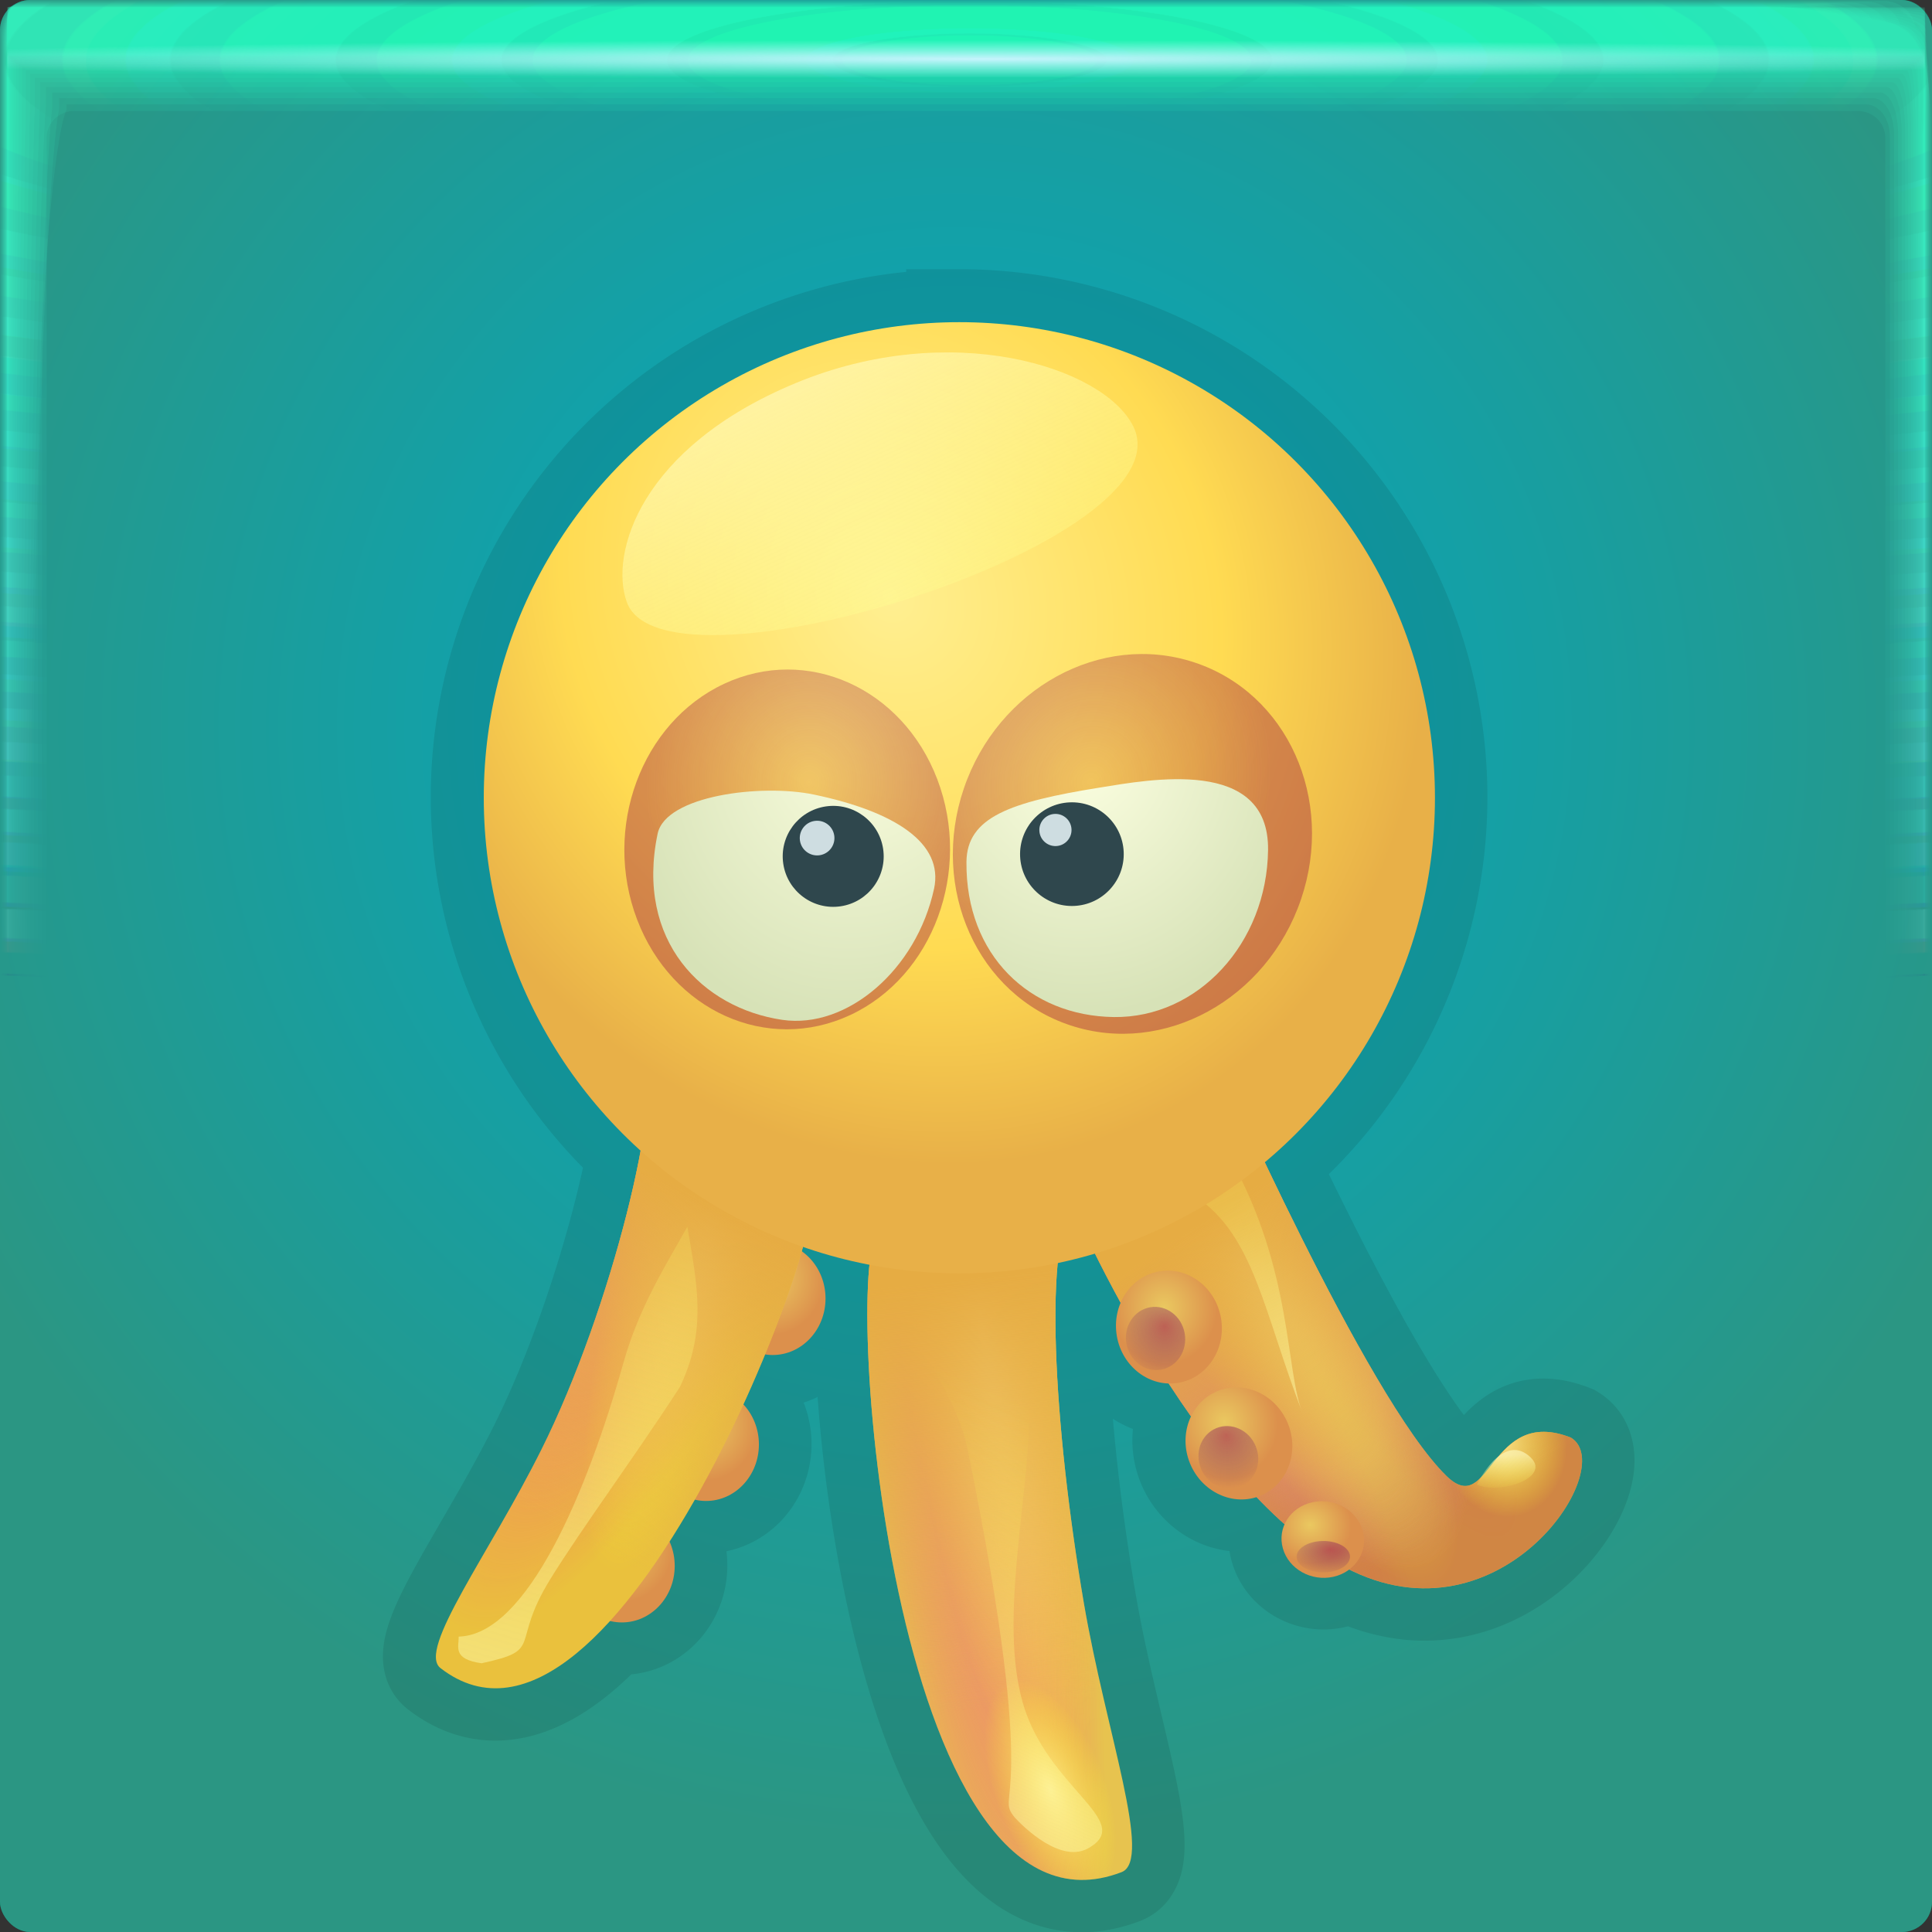 <svg width="64" height="64" xmlns="http://www.w3.org/2000/svg" xmlns:xlink="http://www.w3.org/1999/xlink"><rect width="100%" height="100%" fill="#333333" stroke="none"/><defs><radialGradient id="D" cx="32.519" cy="1.45" r="31.76" gradientTransform="matrix(0 .02 -1.197 0 34.255 1.303)" gradientUnits="userSpaceOnUse"><stop stop-color="#cdf4ff" stop-opacity=".965" offset="0"/><stop stop-color="#b7f5ff" stop-opacity="0" offset="1"/></radialGradient><radialGradient id="C" cx="28.444" cy="-1.667" r="31.76" gradientTransform="matrix(0 .991 -5.067 -0 23.674 -26.198)" gradientUnits="userSpaceOnUse" xlink:href="#a"/><radialGradient id="B" cx="28.444" cy="-1.681" r="32" gradientTransform="matrix(0 .984 -5.029 -0 23.665 -25.986)" gradientUnits="userSpaceOnUse" xlink:href="#a"/><radialGradient id="A" cx="28.444" cy="-1.678" r="31.971" gradientTransform="matrix(0 .985 -5.034 -0 23.674 -26.011)" gradientUnits="userSpaceOnUse" xlink:href="#a"/><radialGradient id="z" cx="28.444" cy="-1.675" r="31.944" gradientTransform="matrix(0 .985 -5.038 -0 23.682 -26.035)" gradientUnits="userSpaceOnUse" xlink:href="#a"/><radialGradient id="y" cx="28.444" cy="-1.672" r="31.92" gradientTransform="matrix(0 .986 -5.042 -0 23.69 -26.057)" gradientUnits="userSpaceOnUse" xlink:href="#a"/><radialGradient id="x" cx="28.444" cy="-1.678" r="31.897" gradientTransform="matrix(0 .987 -5.045 -0 23.654 -26.077)" gradientUnits="userSpaceOnUse" xlink:href="#a"/><radialGradient id="w" cx="28.444" cy="-1.675" r="31.875" gradientTransform="matrix(0 .988 -5.049 -0 23.661 -26.096)" gradientUnits="userSpaceOnUse" xlink:href="#a"/><radialGradient id="v" cx="28.444" cy="-1.678" r="31.856" gradientTransform="matrix(0 .988 -5.052 -0 23.643 -26.113)" gradientUnits="userSpaceOnUse" xlink:href="#a"/><radialGradient id="u" cx="28.444" cy="-1.676" r="31.839" gradientTransform="matrix(0 .989 -5.054 -0 23.649 -26.128)" gradientUnits="userSpaceOnUse" xlink:href="#a"/><radialGradient id="t" cx="28.444" cy="-1.674" r="31.823" gradientTransform="matrix(0 .989 -5.057 -0 23.654 -26.142)" gradientUnits="userSpaceOnUse" xlink:href="#a"/><radialGradient id="s" cx="28.444" cy="-1.673" r="31.809" gradientTransform="matrix(0 .99 -5.059 -0 23.658 -26.154)" gradientUnits="userSpaceOnUse" xlink:href="#a"/><radialGradient id="r" cx="28.444" cy="-1.671" r="31.797" gradientTransform="matrix(0 .99 -5.061 -0 23.662 -26.165)" gradientUnits="userSpaceOnUse" xlink:href="#a"/><radialGradient id="q" cx="28.444" cy="-1.67" r="31.787" gradientTransform="matrix(0 .99 -5.063 -0 23.665 -26.174)" gradientUnits="userSpaceOnUse" xlink:href="#a"/><radialGradient id="p" cx="28.444" cy="-1.669" r="31.778" gradientTransform="matrix(0 .991 -5.064 -0 23.668 -26.182)" gradientUnits="userSpaceOnUse" xlink:href="#a"/><radialGradient id="o" cx="28.444" cy="-1.668" r="31.771" gradientTransform="matrix(0 .991 -5.065 -0 23.67 -26.188)" gradientUnits="userSpaceOnUse" xlink:href="#a"/><radialGradient id="n" cx="28.444" cy="-1.667" r="31.766" gradientTransform="matrix(0 .991 -5.066 -0 23.672 -26.192)" gradientUnits="userSpaceOnUse" xlink:href="#a"/><radialGradient id="m" cx="28.444" cy="-1.667" r="31.762" gradientTransform="matrix(0 .991 -5.067 -0 23.673 -26.196)" gradientUnits="userSpaceOnUse" xlink:href="#a"/><radialGradient id="l" cx="28.444" cy="-1.667" r="31.76" gradientTransform="matrix(0 .991 -5.067 -0 23.674 -26.197)" gradientUnits="userSpaceOnUse" xlink:href="#a"/><radialGradient id="j" cx="32.243" cy="32.277" r="32" gradientTransform="matrix(1.052 0 0 1.02 -1.933 -.907)" gradientUnits="userSpaceOnUse"><stop stop-color="#00a980" offset="0"/><stop stop-color="#008061" offset="1"/></radialGradient><radialGradient id="k" cx="31.566" cy="24.147" r="32" gradientTransform="translate(-4.877 -3.845) scale(1.156)" gradientUnits="userSpaceOnUse"><stop stop-color="#00a9c5" offset="0"/><stop stop-color="#2b9683" offset="1"/></radialGradient><radialGradient id="E" cx="38.1" cy="42.679" r="1.5" gradientTransform="matrix(1 0 0 1.07 -11.441 -5.022)" gradientUnits="userSpaceOnUse" xlink:href="#b"/><radialGradient id="F" cx="38.1" cy="42.679" r="1.5" gradientTransform="matrix(1 0 0 1.07 -13.332 -.879)" gradientUnits="userSpaceOnUse" xlink:href="#b"/><radialGradient id="G" cx="38.1" cy="42.679" r="1.5" gradientTransform="matrix(1 0 0 1.07 -15.722 2.569)" gradientUnits="userSpaceOnUse" xlink:href="#b"/><radialGradient id="H" cx="37.054" cy="81.839" r="6.627" gradientTransform="matrix(-.908 1.861 -.558 -.272 103.06 -8.52)" gradientUnits="userSpaceOnUse" xlink:href="#c"/><radialGradient id="L" cx="40.591" cy="61.812" r="6.627" gradientTransform="matrix(.48 2.512 -.452 .086 41.077 -61.247)" gradientUnits="userSpaceOnUse" xlink:href="#c"/><radialGradient id="M" cx="-10.425" cy="23.314" r="6.627" gradientTransform="matrix(.446 2.083 -.357 .077 45.62 61.933)" gradientUnits="userSpaceOnUse" xlink:href="#d"/><radialGradient id="Q" cx="38.753" cy="41.792" r="6.627" gradientTransform="matrix(.956 2.406 -.408 .162 16.258 -61.732)" gradientUnits="userSpaceOnUse" xlink:href="#c"/><radialGradient id="R" cx="38.133" cy="34.984" r="6.627" gradientTransform="matrix(.83 2.144 -.381 .147 22.042 -51.45)" gradientUnits="userSpaceOnUse" xlink:href="#c"/><radialGradient id="S" cx="38.539" cy="39.331" r="6.627" gradientTransform="matrix(1.077 1.834 -.613 .36 19.454 -47.222)" gradientUnits="userSpaceOnUse"><stop stop-color="#7e0027" stop-opacity="0" offset="0"/><stop stop-color="#b6387d" stop-opacity=".318" offset=".756"/><stop stop-color="#c5683f" stop-opacity=".665" offset="1"/></radialGradient><radialGradient id="T" cx="41.253" cy="42.128" r="6.627" gradientTransform="matrix(.399 -.152 .579 1.52 -.916 -17.23)" gradientUnits="userSpaceOnUse" xlink:href="#d"/><radialGradient id="Y" cx="38.1" cy="42.679" r="1.5" gradientTransform="matrix(1 0 0 1.07 0 -3.038)" gradientUnits="userSpaceOnUse" xlink:href="#b"/><radialGradient id="Z" cx="38.053" cy="43.223" r=".84" gradientTransform="matrix(1.665 0 0 1.782 -25.335 -33.868)" gradientUnits="userSpaceOnUse" xlink:href="#e"/><radialGradient id="aa" cx="37.993" cy="42.538" r="1.5" gradientTransform="matrix(1 0 0 1.07 0 -3.038)" gradientUnits="userSpaceOnUse" xlink:href="#b"/><radialGradient id="ab" cx="37.975" cy="43.055" r=".84" gradientTransform="matrix(1.665 0 0 1.782 -25.335 -33.868)" gradientUnits="userSpaceOnUse" xlink:href="#e"/><radialGradient id="ac" cx="37.864" cy="42.51" r="1.5" gradientTransform="matrix(.773 0 0 .733 7.15 10.818)" gradientUnits="userSpaceOnUse" xlink:href="#b"/><radialGradient id="ad" cx="38.053" cy="43.223" r=".84" gradientTransform="matrix(1.472 0 0 .933 -24.529 .966)" gradientUnits="userSpaceOnUse" xlink:href="#e"/><radialGradient id="ae" cx="31.497" cy="21.383" r="13.5" gradientTransform="matrix(.936 -.54 .615 1.065 -12.591 15.529)" gradientUnits="userSpaceOnUse"><stop stop-color="#ffef91" offset="0"/><stop stop-color="#ffdb52" offset=".62"/><stop stop-color="#e8b048" offset="1"/></radialGradient><radialGradient id="ag" cx="35.877" cy="25.673" r="3.602" gradientTransform="matrix(1.855 -.175 .194 2.059 -36.251 -20.685)" gradientUnits="userSpaceOnUse" xlink:href="#f"/><radialGradient id="ai" cx="28.258" cy="25.384" r="3.5" gradientTransform="matrix(2.006 .091 -.261 2.446 -20.736 -39.733)" gradientUnits="userSpaceOnUse" xlink:href="#f"/><radialGradient id="N" cx="-4.803" cy="23.624" r="6.627" gradientTransform="matrix(.178 .462 -.221 .085 40.654 55.352)" gradientUnits="userSpaceOnUse" xlink:href="#d"/><radialGradient id="I" cx="-44.782" cy="35.696" r="6.627" gradientTransform="matrix(-.466 1.607 -.354 -.103 16.945 114)" gradientUnits="userSpaceOnUse" xlink:href="#d"/><radialGradient id="U" cx="47.115" cy="45.138" r="6.627" gradientTransform="matrix(.266 -.046 .055 .319 32.436 33.056)" gradientUnits="userSpaceOnUse" xlink:href="#d"/><radialGradient id="af" cx="40.637" cy="18.689" r="5.036" gradientTransform="matrix(1 0 0 1.08 0 -1.598)" gradientUnits="userSpaceOnUse" xlink:href="#i"/><radialGradient id="ah" cx="16.518" cy="35.972" r="4.703" gradientTransform="matrix(1 0 0 1.069 0 -2.577)" gradientUnits="userSpaceOnUse" xlink:href="#i"/><linearGradient id="i"><stop stop-color="#9e1d41" stop-opacity=".356" offset="0"/><stop stop-color="#9e1d41" offset="1"/></linearGradient><linearGradient id="h"><stop stop-color="#e6ac43" offset="0"/><stop stop-color="#e5b153" stop-opacity=".001" offset="1"/></linearGradient><linearGradient id="e"><stop stop-color="#9a1650" stop-opacity=".53" offset="0"/><stop stop-color="#400f7c" stop-opacity="0" offset="1"/></linearGradient><linearGradient id="b"><stop stop-color="#eac860" offset="0"/><stop stop-color="#dc904c" offset="1"/></linearGradient><linearGradient id="g"><stop stop-color="#fffec5" stop-opacity=".592" offset="0"/><stop stop-color="#fbff40" stop-opacity="0" offset="1"/></linearGradient><linearGradient id="d"><stop stop-color="#fff095" stop-opacity=".871" offset="0"/><stop stop-color="#fffd22" stop-opacity="0" offset="1"/></linearGradient><linearGradient id="c"><stop stop-color="#ef768c" stop-opacity=".616" offset="0"/><stop stop-color="#ff1786" stop-opacity="0" offset="1"/></linearGradient><linearGradient id="f"><stop stop-color="#fcffe1" offset="0"/><stop stop-color="#d7e2b7" offset="1"/></linearGradient><linearGradient id="a"><stop stop-color="#22ffb6" stop-opacity=".115" offset="0"/><stop stop-color="#6eebff" stop-opacity="0" offset="1"/></linearGradient><linearGradient id="K" x1="18.084" x2="25.367" y1="56.138" y2="31.062" gradientUnits="userSpaceOnUse" xlink:href="#g"/><linearGradient id="P" x1="19.037" x2="25.111" y1="50.477" y2="39.956" gradientTransform="rotate(-9.3 -.96 66.388) scale(1.128)" gradientUnits="userSpaceOnUse" xlink:href="#g"/><linearGradient id="W" x1="40.655" x2="37.09" y1="48.376" y2="36.287" gradientTransform="translate(-1.105 -.917)" gradientUnits="userSpaceOnUse" xlink:href="#g"/><linearGradient id="X" x1="46.571" x2="46.454" y1="48.379" y2="49.417" gradientTransform="translate(-.724 -1.087)" gradientUnits="userSpaceOnUse" xlink:href="#g"/><linearGradient id="aj" x1="29.254" x2="32.392" y1="15.171" y2="27.077" gradientTransform="rotate(-9.622 2.005 94.531) scale(1.372)" gradientUnits="userSpaceOnUse" xlink:href="#g"/><linearGradient id="O" x1="31.004" x2="33.027" y1="40.973" y2="52.983" gradientUnits="userSpaceOnUse" xlink:href="#h"/><linearGradient id="J" x1="27.526" x2="22.758" y1="39.871" y2="48.855" gradientUnits="userSpaceOnUse" xlink:href="#h"/><linearGradient id="V" x1="39.889" x2="44.283" y1="38.86" y2="49.026" gradientTransform="rotate(-9.829 37.188 38.98)" gradientUnits="userSpaceOnUse" xlink:href="#h"/></defs><rect width="64" height="64" rx="1" ry="1" fill="url(#j)" paint-order="fill markers stroke"/><rect width="64" height="64" rx="1" ry="1" fill="url(#k)" paint-order="fill markers stroke"/><path d="M.242.24C.241.24.24.81.24 1.844v61.91c0 .002.511.004 1.442.004l1.605.002H63.75c.005 0 .007-1.051.007-2.884.002-.482.003-1.018.003-1.605V.253c0-.007-1.614-.01-4.326-.01C58.936.24 58.4.24 57.83.24H.257m.028 1.603h63.43c.001 0 .002.966.002 2.656v58.858c0 .001-.511.002-1.44.002h-2.595a21260000 21260000 0 0 1-59.4-.002v-1.366L.284 3.288V1.843" fill="url(#l)" paint-order="fill markers stroke"/><path d="M.249.238c-.006 0-.011.57-.011 1.599v61.899c0 .01.507.015 1.43.015.438.007.976.012 1.6.012h60.451c.02 0 .032-1.043.032-2.86.006-.477.011-1.013.011-1.6V.298c0-.03-1.6-.048-4.29-.048-.493-.006-1.028-.01-1.598-.01H.311M.303 1.86h63.393c.006 0 .01.961.01 2.641v58.847c0 .006-.51.01-1.435.01H.529a1.436 1.436 0 0 1-.236-.01V61.5c0-7.697.005-49.867.01-58.206V1.859" fill="url(#m)" paint-order="fill markers stroke"/><path d="M.26.234c-.014 0-.026.568-.026 1.59v61.879c0 .024.5.037 1.408.037.432.015.969.026 1.59.026h60.434c.047 0 .074-1.027.074-2.816.015-.47.026-1.005.026-1.59V.372c0-.07-1.576-.111-4.224-.111a52.964 52.964 0 0 0-1.59-.026H.408M.337 1.887h63.327c.013 0 .308.977.024 2.614v58.828c0 .013-.51.023-1.428.023H.556c-.159-.003-.243-.012-.243-.023v-2.695c0-7.587.01-49.124.024-57.336V1.887" fill="url(#n)" paint-order="fill markers stroke"/><path d="M.277.229C.25.229.229.794.229 1.806v61.85c0 .043.488.067 1.377.067.422.027.956.048 1.577.048h60.405c.086 0 .136-1.004.136-2.753.026-.46.048-.992.048-1.577V.48c0-.128-1.541-.203-4.13-.203a28.16 28.16 0 0 0-1.577-.048H.548M.385 1.926h63.232c.024 0 .243.952.044 2.576v58.8c0 .023-.507.042-1.417.042H57.13L.594 63.343c-.164-.005-.253-.021-.253-.041v-3.92c0-7.428.02-48.047.044-56.076v-1.38" fill="url(#o)" paint-order="fill markers stroke"/><path d="M.298.222c-.042 0-.076.562-.076 1.56v61.811c0 .07.473.109 1.335.109.41.042.942.076 1.56.076h60.369c.137 0 .216-.974.216-2.67.043-.446.077-.976.077-1.56V.623c0-.204-1.495-.325-4.006-.325a17.01 17.01 0 0 0-1.56-.076H.733M.447 1.978h63.107c.039 0 .212.93.07 2.525v58.764c0 .038-.503.068-1.401.068h-6.707c-10.774 0-51.599 0-54.872-.002-.171-.007-.267-.034-.267-.066v-5.533c0-7.22.032-46.63.07-54.417V1.978" fill="url(#p)" paint-order="fill markers stroke"/><path d="M.326.213C.263.213.213.771.213 1.751v61.764c0 .103.455.159 1.284.159.394.062.922.112 1.539.112h60.32c.202 0 .318-.936.318-2.567.062-.429.113-.956.113-1.538V.8c0-.298-1.437-.476-3.851-.476a11.11 11.11 0 0 0-1.538-.112H.96M.524 2.044h62.951c.057 0 .103.904.103 2.461v58.72c0 .055-.5.099-1.382.099h-8.693c-10.361 0-49.65-.001-52.798-.003-.18-.01-.284-.05-.284-.097v-7.546c0-6.96.046-44.86.104-52.347V2.045" fill="url(#q)" paint-order="fill markers stroke"/><path d="M.358.203C.272.203.203.755.203 1.715v61.707c0 .142.433.22 1.222.22.375.085.899.155 1.512.155h60.266c.28 0 .44-.891.44-2.444.085-.408.155-.93.155-1.512V1.016c0-.413-1.368-.658-3.665-.658A7.648 7.648 0 0 0 58.62.203H1.236M.62 2.123h62.763c.079 0 .218.88.142 2.385v58.664c0 .076-.495.137-1.36.137h-11.08c-9.863 0-47.304-.001-50.304-.004-.191-.015-.303-.069-.303-.133v-9.965c0-6.647.063-42.735.142-49.86V2.122" fill="url(#r)" paint-order="fill markers stroke"/><path d="M.396.19C.282.19.191.738.191 1.673v61.641c0 .188.407.291 1.149.291a5 5 0 0 0 1.482.205h60.2c.37 0 .581-.838.581-2.297.114-.384.206-.903.206-1.482V1.269c0-.547-1.286-.872-3.447-.872A5.47 5.47 0 0 0 58.88.192H1.558m-.83 2.024H63.27c.105 0 .19.85.19 2.296v58.6c0 .1-.491.182-1.335.182H48.253c-9.282 0-44.56-.002-47.388-.006-.203-.02-.327-.09-.327-.176V50.316c0-6.281.085-40.247.19-46.949V2.215" fill="url(#s)" paint-order="fill markers stroke"/><path d="M.44.177C.294.177.177.715.177 1.624v61.564c0 .24.378.372 1.066.372.327.146.841.263 1.447.263h60.126c.473 0 .744-.777.744-2.131.146-.356.263-.87.263-1.447V1.555c0-.699-1.192-1.116-3.197-1.116A4.032 4.032 0 0 0 59.18.176H1.93M.854 2.321h62.29c.135 0 .243.817.243 2.193v58.528c0 .13-.485.233-1.304.233H45.006c-8.615 0-41.413-.002-44.04-.007-.218-.025-.354-.116-.354-.226V46.997c0-5.86.108-37.392.242-43.608V2.321" fill="url(#t)" paint-order="fill markers stroke"/><path d="M.49.161c-.182 0-.33.53-.33 1.407v61.479c0 .3.345.464.972.464.298.182.806.328 1.408.328h60.04c.59 0 .93-.708.93-1.943.181-.324.327-.832.327-1.407V1.883c0-.873-1.087-1.393-2.914-1.393-.335-.182-.842-.328-1.407-.328H2.347m-1.35 2.28h62.006c.168 0 .336.78.302 2.077v58.444c0 .161-.478.29-1.27.29h-20.7c-7.86 0-37.855-.002-40.256-.008-.234-.031-.384-.145-.384-.282V43.247c0-5.386.135-34.166.302-39.832v-.973" fill="url(#u)" paint-order="fill markers stroke"/><path d="M.545.144C.323.144.144.665.144 1.507v61.38c0 .367.307.568.866.568.266.222.768.401 1.364.401H62.32c.72 0 1.134-.632 1.134-1.733.222-.289.401-.79.401-1.363V2.246c0-1.066-.97-1.701-2.599-1.701-.299-.222-.799-.401-1.363-.401H2.814m-1.658 2.43h61.688c.204 0 .369.739.369 1.95v58.352c0 .196-.471.354-1.233.354H37.236c-7.017 0-33.883-.003-36.03-.01-.253-.039-.418-.178-.418-.344V39.06c0-4.857.164-30.564.368-35.617v-.869" fill="url(#v)" paint-order="fill markers stroke"/><path d="M.606.125c-.267 0-.481.51-.481 1.314v61.274c0 .44.266.68.75.68.23.268.724.482 1.315.482h59.843c.865 0 1.361-.547 1.361-1.5.267-.25.482-.744.482-1.315V2.648c0-1.28-.84-2.042-2.25-2.042-.26-.267-.752-.481-1.315-.481H3.33M1.331 2.722h61.336c.246 0 .463.692.443 1.806v58.25c0 .236-.463.426-1.19.426H32.706c-6.087 0-29.493-.004-31.363-.012-.272-.046-.455-.213-.455-.414V34.432c0-4.27.197-26.583.442-30.958v-.751" fill="url(#w)" paint-order="fill markers stroke"/><path d="M.673.103c-.316 0-.57.5-.57 1.261v61.157c0 .52.221.806.623.806.191.316.677.57 1.262.57h59.728c1.023 0 1.61-.455 1.61-1.246.316-.208.57-.693.57-1.261V3.089c0-1.515-.697-2.417-1.868-2.417-.215-.315-.7-.569-1.26-.569H3.893m-2.37 2.78h60.95c.29 0 .54.642.524 1.65v58.138c0 .28-.454.504-1.144.504H27.74c-5.067 0-24.681-.005-26.246-.015-.294-.054-.496-.252-.496-.489v-33.31c0-3.63.233-22.22.523-25.853v-.624" fill="url(#x)" paint-order="fill markers stroke"/><path d="M.746.08C.377.08.08.568.08 1.283v61.03c0 .608.172.942.485.942.148.368.625.665 1.203.665h59.604c1.196 0 1.882-.353 1.882-.968.369-.162.665-.639.665-1.203V3.569c0-1.77-.541-2.823-1.452-2.823-.167-.368-.643-.665-1.203-.665H4.51m-2.776 2.98h60.532c.339 0 .624.586.612 1.48v58.015c0 .327-.444.589-1.095.589H22.338a10357 10357 0 0 1-20.676-.017c-.318-.064-.54-.295-.54-.572V23.841c0-2.93.272-17.47.611-20.295v-.485" fill="url(#y)" paint-order="fill markers stroke"/><path d="M.824.056C.398.056.056.53.056 1.196v60.892c0 .702.118 1.088.334 1.088.102.426.57.768 1.14.768H61c1.382 0 2.176-.243 2.176-.668.426-.112.769-.579.769-1.14V4.088c0-2.046-.374-3.264-1.003-3.264-.115-.426-.582-.768-1.14-.768H5.176M1.961 3.25h60.08c.391 0 .715.527.707 1.295V62.43c0 .377-.434.68-1.041.68H16.494c-2.755 0-12.78-.006-13.652-.02-.344-.073-1.589-.34-1.589-.66V17.87c0-2.176.315-12.335.707-14.285V3.25" fill="url(#z)" paint-order="fill markers stroke"/><path d="M.91.029C.42.029.028.489.028 1.1v60.744c0 .804.061 1.246.173 1.246.053.488.51.88 1.072.88H60.6c1.583 0 2.492-.125 2.492-.345.488-.058.88-.515.88-1.073V4.646c0-2.343-.193-3.737-.518-3.737-.06-.488-.517-.88-1.073-.88H5.892M2.205 3.456h59.59c.45 0 .817.463.81 1.097v57.742c0 .432-.421.78-.982.78h-51.42c-1.461 0-6.682-.009-7.168-.024-.371-.084-1.64-.39-1.64-.756V11.443c0-1.361.36-6.806.81-7.814v-.174" fill="url(#A)" paint-order="fill markers stroke"/><path d="M1 0C.446 0 0 .446 0 1v62c0 .554.446 1 1 1h62c.554 0 1-.446 1-1V1c0-.554-.446-1-1-1zm1.466 3.676h59.068c.51 0 .92.394.92.885v57.59c0 .49-.41.885-.92.885H2.466c-.51 0-.92-.394-.92-.884V4.56c0-.49.41-.885.92-.885z" fill="url(#B)" paint-order="fill markers stroke"/><path d="M.24.24v63.52h63.52V.24zm.04 1.598h63.44V63.36H.28z" fill="url(#C)" paint-order="fill markers stroke"/><path d="M.24 1.279v62.48h63.52V1.28zm.04 1.278h63.44V63.36H.28z" fill="url(#D)" paint-order="fill markers stroke"/><path d="M31.77 10.668a15.75 15.75 0 0 0-15.75 15.75 15.75 15.75 0 0 0 5.197 11.666c-.514 2.822-1.767 6.875-3.283 9.912-1.728 3.463-4.128 6.64-3.348 7.246 1.82 1.411 3.794.447 5.62-1.564a1.75 1.873 0 0 0 .388.052 1.75 1.873 0 0 0 1.75-1.873 1.75 1.873 0 0 0-.172-.808c.288-.45.568-.915.838-1.39a1.75 1.873 0 0 0 .371.048 1.75 1.873 0 0 0 1.752-1.873 1.75 1.873 0 0 0-.515-1.324c.257-.563.495-1.118.716-1.656a1.75 1.873 0 0 0 .254.02 1.75 1.873 0 0 0 1.75-1.872 1.75 1.873 0 0 0-.787-1.566l.05-.178a15.75 15.75 0 0 0 2.2.594C28.295 46.51 30.312 64.62 37.143 62c1.04-.4-.513-4.614-1.25-8.916-.719-4.203-1.118-8.69-.857-11.297a15.75 15.75 0 0 0 1.224-.276c.25.502.534 1.048.854 1.633a1.873 1.75 80.171 0 0-.127 1.104 1.873 1.75 80.171 0 0 1.72 1.564c.238.366.479.732.735 1.094a1.873 1.75 67.613 0 0-.031 1.562 1.873 1.75 67.613 0 0 2.2 1.106c.26.272.523.535.792.781h.002c.044.04.09.078.135.117a1.37 1.265 9.1 0 0-.051.784 1.37 1.265 9.1 0 0 1.674.937 1.37 1.265 9.1 0 0 .504-.226 5.766 5.766 0 0 0 1.994.605c4.034.422 6.762-4.117 5.363-4.965-1.013-.398-1.64-.116-2.104.315-.103.096-.197.2-.287.304-.259.2-.47.498-.595.705-.024.024-.047.053-.07.075a1.02 1.02 0 0 1-.18.13.514.514 0 0 1-.287.074h-.002a.558.558 0 0 1-.215-.054.945.945 0 0 1-.12-.064 1.332 1.332 0 0 1-.122-.09h-.002a1.976 1.976 0 0 1-.131-.12c-.836-.812-1.895-2.472-2.955-4.37a91.092 91.092 0 0 1-1.861-3.541v-.002c-.394-.787-.767-1.552-1.104-2.258-.042-.087-.07-.15-.11-.235a15.75 15.75 0 0 0 5.643-12.059 15.75 15.75 0 0 0-15.752-15.75z" fill="none" stroke="#000" stroke-opacity=".091" stroke-width="3.5" style="font-variation-settings:normal"/><g transform="translate(-5.564 -5.082) scale(1.167)" stroke-width=".857"><ellipse cx="26.701" cy="41.213" rx="1.5" ry="1.605" fill="url(#E)" style="-inkscape-stroke:none;font-variation-settings:normal"/><ellipse cx="24.81" cy="45.356" rx="1.5" ry="1.605" fill="url(#F)" style="-inkscape-stroke:none;font-variation-settings:normal"/><ellipse cx="22.42" cy="48.804" rx="1.5" ry="1.605" fill="url(#G)" style="-inkscape-stroke:none;font-variation-settings:normal"/><path d="M27.767 38.038c.792.73-5.529 17.519-10.496 13.667-.669-.519 1.388-3.242 2.869-6.21 1.997-4 3.472-10.075 2.912-11.18z" fill="#eac13d" style="-inkscape-stroke:none;font-variation-settings:normal"/><path d="M27.767 38.038c.792.73-5.529 17.519-10.496 13.667-.669-.519 1.388-3.242 2.869-6.21 1.997-4 3.472-10.075 2.912-11.18z" fill="url(#H)" style="-inkscape-stroke:none;font-variation-settings:normal"/><path d="M27.767 38.038c.792.73-5.529 17.519-10.496 13.667-.669-.519 1.388-3.242 2.869-6.21 1.997-4 3.472-10.075 2.912-11.18z" fill="url(#I)" style="-inkscape-stroke:none;font-variation-settings:normal"/><path d="M27.767 38.038c.792.73-5.529 17.519-10.496 13.667-.669-.519 1.388-3.242 2.869-6.21 1.997-4 3.472-10.075 2.912-11.18z" fill="url(#J)" style="-inkscape-stroke:none;font-variation-settings:normal"/><path d="M24.279 39.175c-.591 1.065-1.363 2.257-1.816 3.869-1.025 3.65-2.732 7.721-4.676 7.767.008.297-.182.637.65.757 1.8-.388.787-.503 1.953-2.39.874-1.417 2.43-3.526 3.675-5.449.772-1.607.496-2.891.214-4.554z" fill="url(#K)" style="-inkscape-stroke:none"/><path transform="rotate(3.239 34.637 41.813)" d="M29.596 39.591c-1.063.59 1.424 20.68 7.892 17.77.87-.392-.663-3.924-1.502-7.57-1.13-4.917-1.772-10.342-.865-11.406z" fill="#e7c34f" style="font-variation-settings:normal"/><path transform="rotate(3.239 34.637 41.813)" d="M29.596 39.591c-1.063.59 1.424 20.68 7.892 17.77.87-.392-.663-3.924-1.502-7.57-1.13-4.917-1.772-10.342-.865-11.406z" fill="url(#L)" style="-inkscape-stroke:none;font-variation-settings:normal"/><path transform="rotate(3.239 34.637 41.813)" d="M29.596 39.591c-1.063.59 1.424 20.68 7.892 17.77.87-.392-.663-3.924-1.502-7.57-1.13-4.917-1.772-10.342-.865-11.406z" fill="url(#M)" style="-inkscape-stroke:none;font-variation-settings:normal"/><path d="M29.73 39.31c-1.095.529.253 20.727 6.875 18.188.891-.342-.44-3.955-1.071-7.643-.85-4.973-1.185-10.426-.22-11.437z" fill="url(#N)" style="-inkscape-stroke:none;font-variation-settings:normal"/><path transform="rotate(3.239 34.637 41.813)" d="M29.596 39.591c-1.063.59 1.424 20.68 7.892 17.77.87-.392-.663-3.924-1.502-7.57-1.13-4.917-1.772-10.342-.865-11.406z" fill="url(#O)" style="-inkscape-stroke:none;font-variation-settings:normal"/><path transform="rotate(3.239 34.637 41.813)" d="M31.004 40.973c-.86 1.409.95 2.787 1.432 4.614 2.73 10.34 1.28 9.686 1.939 10.399.24.233 1.409 1.28 2.176.721 1.207-.822-1.32-1.628-2.137-3.994-.935-2.71.096-6.805-.414-9.338-.644-1.906-1.626-2.666-2.996-2.402z" fill="url(#P)" style="-inkscape-stroke:none"/><path d="M39.293 34.36s4.248 9.666 6.538 11.895c1.255 1.222 1.212-2.003 3.528-1.093 1.42.861-2.126 6.165-6.618 3.57-4.486-2.594-7.895-10.965-7.895-10.965z" fill="#e7c34f" style="-inkscape-stroke:none;font-variation-settings:normal"/><path transform="rotate(-9.829 37.187 38.981)" d="M40.051 34.788s2.535 10.249 4.412 12.836c1.028 1.418 1.536-1.767 3.662-.475 1.253 1.091-3.147 5.712-7.13 2.387-3.978-3.32-5.907-12.15-5.907-12.15z" fill="url(#Q)"/><path transform="rotate(-9.829 37.187 38.981)" d="M40.051 34.788s2.535 10.249 4.412 12.836c1.028 1.418 1.536-1.767 3.662-.475 1.253 1.091-3.147 5.712-7.13 2.387-3.978-3.32-5.907-12.15-5.907-12.15z" fill="url(#R)"/><path transform="rotate(-9.829 37.187 38.981)" d="M40.051 34.788s2.535 10.249 4.412 12.836c1.028 1.418 1.536-1.767 3.662-.475 1.253 1.091-3.147 5.712-7.13 2.387-3.978-3.32-5.907-12.15-5.907-12.15z" fill="url(#S)"/><path transform="rotate(-9.829 37.187 38.981)" d="M40.051 34.788s2.535 10.249 4.412 12.836c1.028 1.418 1.536-1.767 3.662-.475 1.253 1.091-3.147 5.712-7.13 2.387-3.978-3.32-5.907-12.15-5.907-12.15z" fill="url(#T)"/><path d="M39.293 34.361s4.247 9.666 6.538 11.894c1.255 1.222 1.212-2.003 3.528-1.093 1.42.86-2.126 6.165-6.618 3.569-4.487-2.592-7.895-10.963-7.895-10.963z" fill="url(#U)"/><path d="M39.293 34.361s4.247 9.666 6.538 11.894c1.255 1.222 1.212-2.003 3.528-1.093 1.42.86-2.126 6.165-6.618 3.569-4.487-2.592-7.895-10.963-7.895-10.963z" fill="url(#V)"/><path transform="rotate(-9.829 37.187 38.981)" d="m39.936 37.64-1.162.925c1.488 1.396 1.362 3.616 1.974 6.64-.3-1.302.426-4.054-.812-7.565z" fill="url(#W)" style="-inkscape-stroke:none"/><path transform="rotate(-9.829 37.187 38.981)" d="M45.266 48.008c.592.41 2.228.161 1.581-.57s-1.581.57-1.581.57z" fill="url(#X)"/><g transform="rotate(-9.829 31.23 43.737)"><ellipse cx="38.142" cy="43.197" rx="1.5" ry="1.605" fill="url(#Y)" style="-inkscape-stroke:none;font-variation-settings:normal"/><ellipse cx="37.713" cy="43.451" rx=".84" ry=".899" fill="url(#Z)" style="-inkscape-stroke:none;font-variation-settings:normal"/></g><g transform="rotate(-22.387 44.422 39.73)"><ellipse cx="38.142" cy="43.197" rx="1.5" ry="1.605" fill="url(#aa)" style="-inkscape-stroke:none;font-variation-settings:normal"/><ellipse cx="37.713" cy="43.451" rx=".84" ry=".899" fill="url(#ab)" style="-inkscape-stroke:none;font-variation-settings:normal"/></g><g transform="rotate(-14.218 58.58 28.145)"><ellipse transform="matrix(1 .027 .03 1 0 0)" cx="36.65" cy="42.462" rx="1.16" ry="1.099" fill="url(#ac)" style="-inkscape-stroke:none;font-variation-settings:normal"/><ellipse transform="matrix(.995 .096 .163 .987 0 0)" cx="31.215" cy="41.47" rx=".743" ry=".471" fill="url(#ad)" style="-inkscape-stroke:none;font-variation-settings:normal"/></g><circle cx="32" cy="27" r="13.5" fill="url(#ae)" style="-inkscape-stroke:none;font-variation-settings:normal"/><g transform="rotate(6.068 36.913 27.31)"><ellipse transform="matrix(.978 .21 -.22 .976 0 0)" cx="42.326" cy="19.893" rx="5.036" ry="5.441" fill="url(#af)" fill-opacity=".41" style="-inkscape-stroke:none;font-variation-settings:normal"/><path d="M40.865 28.067c.249 2.637-1.474 4.957-3.85 5.18s-4.37-1.297-4.627-3.933c-.124-1.269 1.051-1.825 3.525-2.498 1.4-.38 4.703-1.386 4.952 1.251z" fill="url(#ag)"/><g transform="matrix(.918 -.138 .138 .918 -.166 2.95)" stroke-width=".994"><circle cx="33.688" cy="33.196" r="1.585" fill="#2f474d" style="-inkscape-stroke:none;font-variation-settings:normal"/><circle cx="33.217" cy="32.436" r=".492" fill="#cedde1" style="-inkscape-stroke:none;font-variation-settings:normal"/></g></g><ellipse transform="matrix(.906 -.423 .356 .935 0 0)" cx="15.252" cy="37.345" rx="4.703" ry="5.028" fill="url(#ah)" fill-opacity=".41" style="-inkscape-stroke:none;font-variation-settings:normal"/><path d="M31.282 29.581c-.498 2.306-2.476 3.992-4.309 3.723-2.26-.332-4.175-2.239-3.538-5.283.227-1.086 2.947-1.423 4.434-1.112 2.313.484 3.691 1.384 3.413 2.672z" fill="url(#ai)"/><g transform="rotate(-8.533 -4.928 5.15)"><circle cx="24.561" cy="33.351" r="1.433" fill="#2f474d" style="-inkscape-stroke:none;font-variation-settings:normal"/><circle cx="24.186" cy="32.77" r=".492" fill="#cedde1" style="-inkscape-stroke:none;font-variation-settings:normal"/></g><path d="M36.928 16.439c-.856-1.674-5.17-3.038-9.577-1.209-4.406 1.83-5.29 4.836-4.79 6.218 1.066 2.949 16.044-1.729 14.367-5.01z" fill="url(#aj)"/></g></svg>